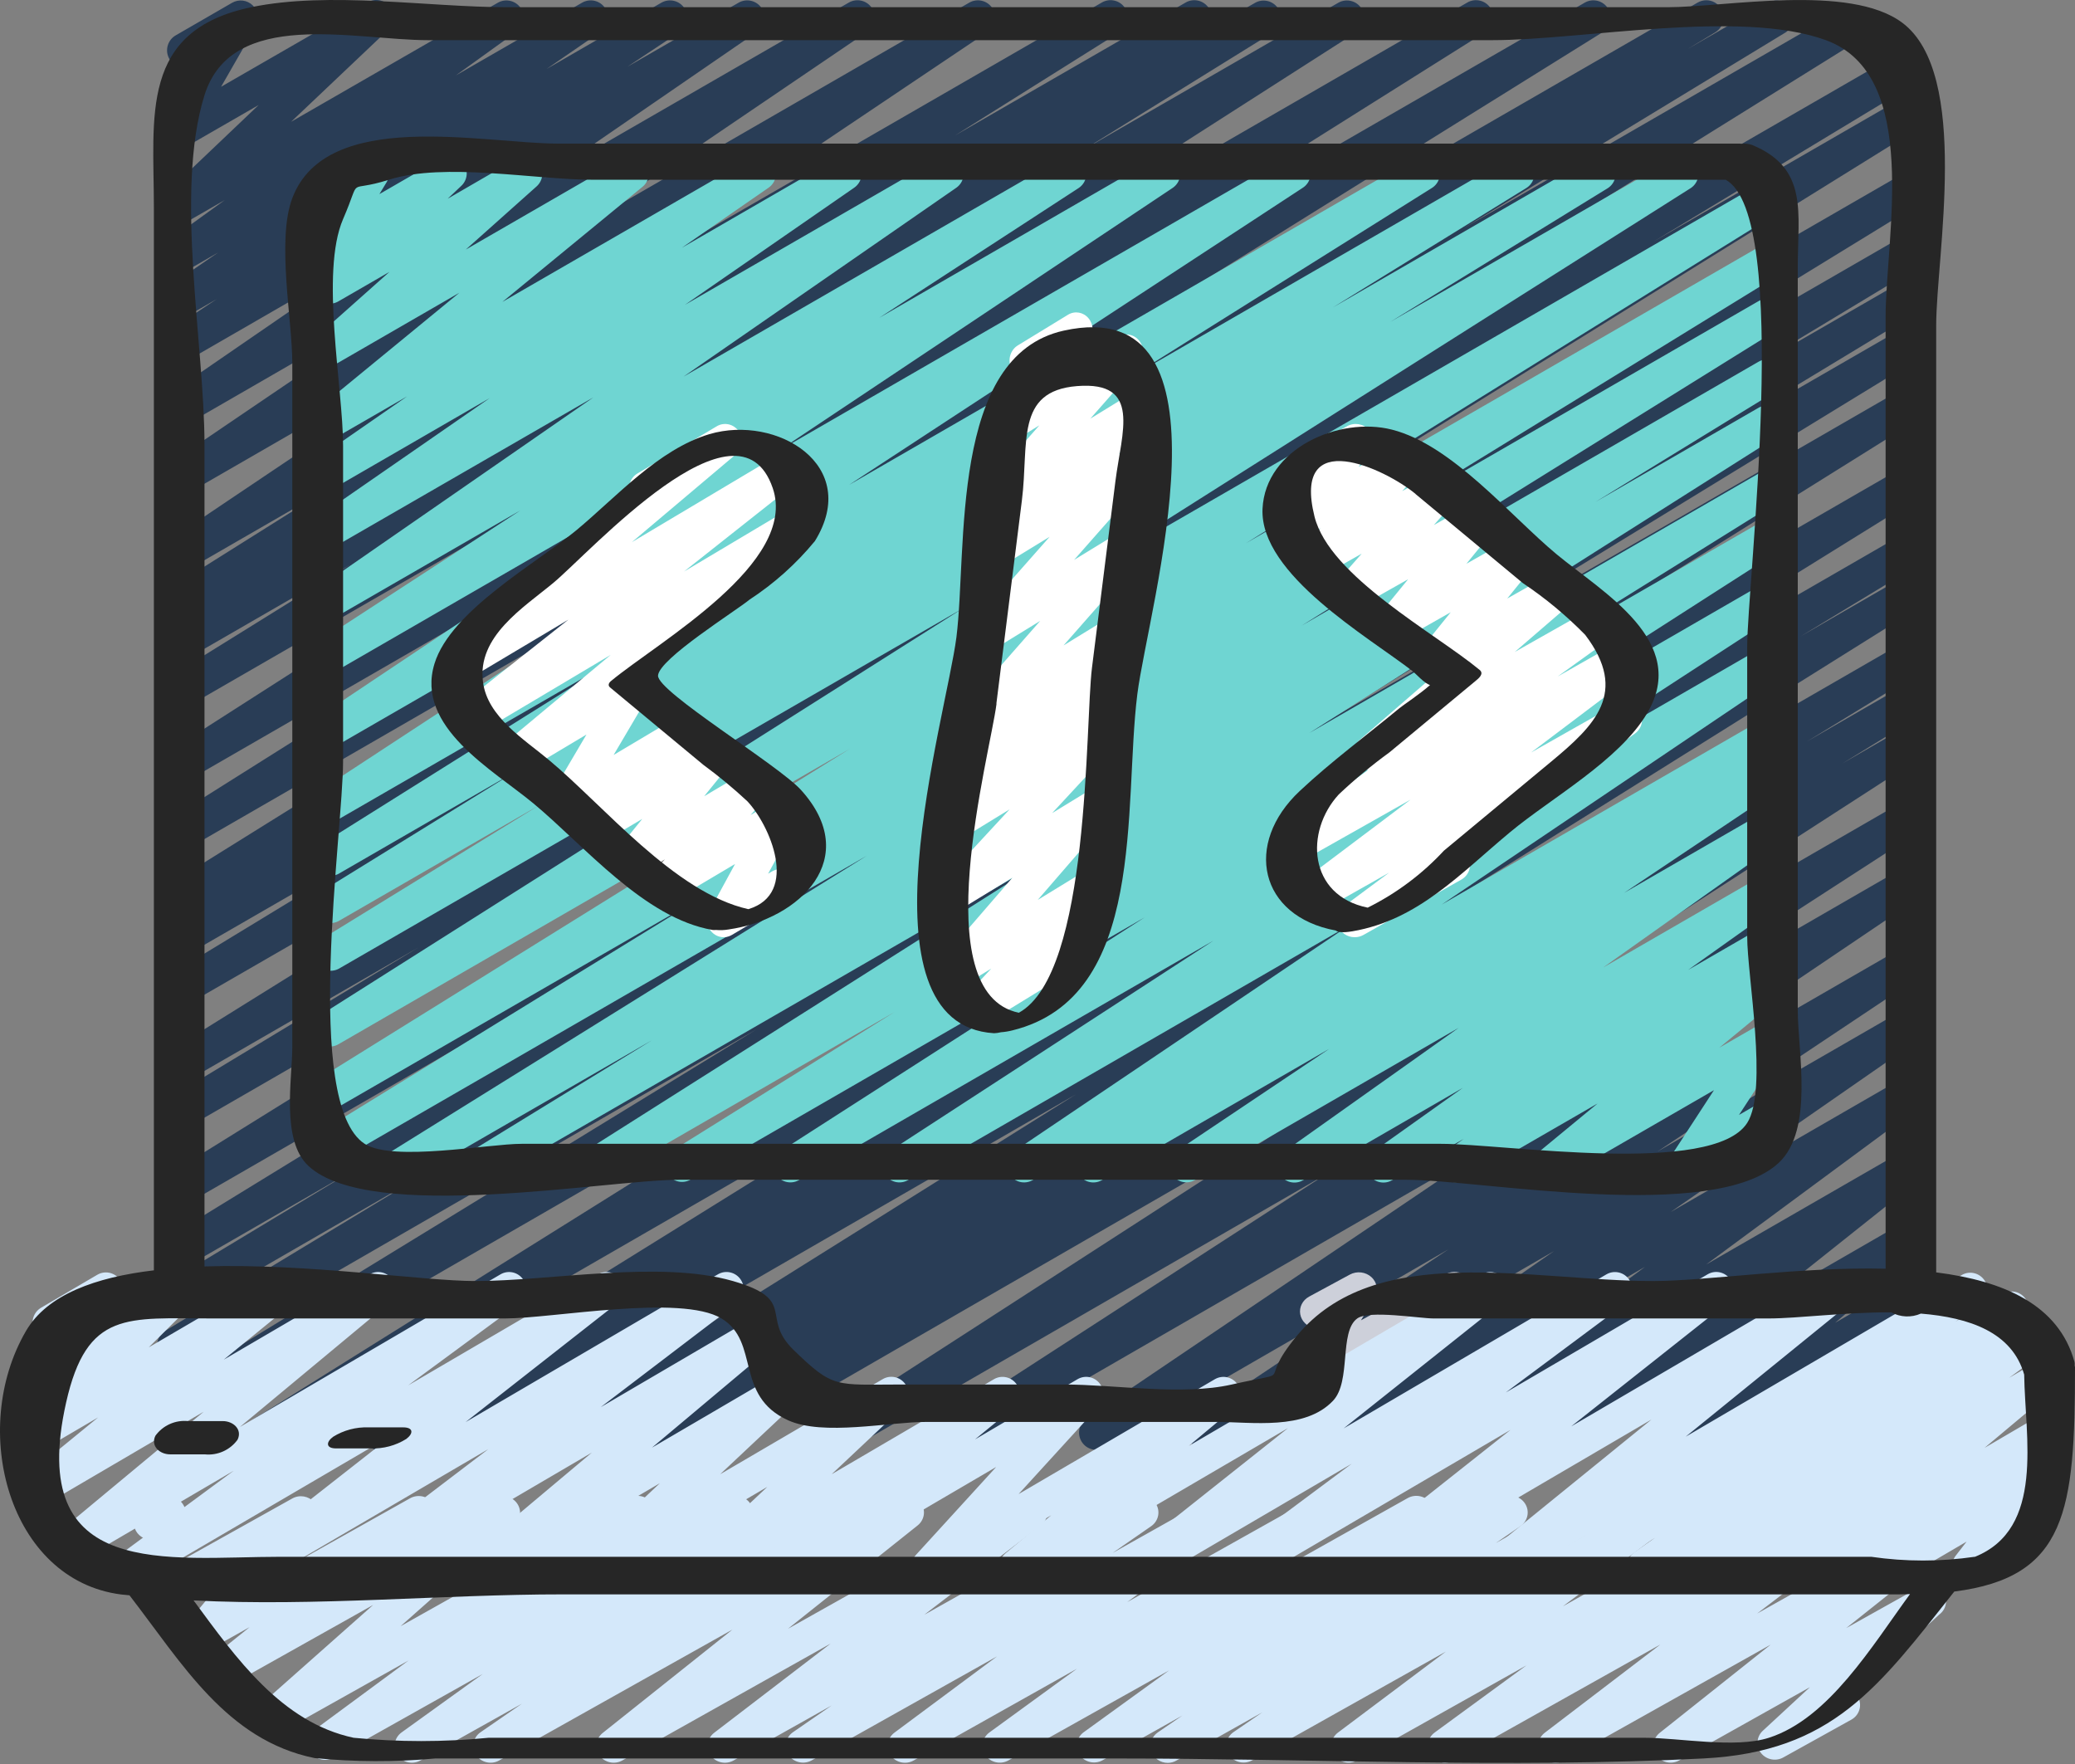 <?xml version="1.0" encoding="UTF-8"?>
<svg width="100px" height="85px" viewBox="0 0 100 85" version="1.1" xmlns="http://www.w3.org/2000/svg" xmlns:xlink="http://www.w3.org/1999/xlink">
    <rect x="0" y="0" width="100" height="85" fill="#808080" stroke="none"/>
    <title>role-se</title>
    <g id="Page-1" stroke="none" stroke-width="1" fill="none" fill-rule="evenodd">
        <g id="role-se" fill-rule="nonzero">
            <path d="M56.279,84.946 C55.916,84.946 55.595,84.717 55.485,84.381 C55.376,84.044 55.504,83.678 55.801,83.475 L56.98,82.666 L53.116,84.831 C52.736,85.027 52.267,84.91 52.031,84.562 C51.794,84.214 51.869,83.748 52.203,83.486 L56.344,80.489 L48.592,84.831 C48.211,85.04 47.728,84.927 47.487,84.572 C47.246,84.217 47.329,83.741 47.678,83.483 L51.903,80.408 L44.03,84.831 C43.65,85.045 43.165,84.935 42.921,84.58 C42.677,84.225 42.759,83.747 43.107,83.488 L48.051,79.814 L39.107,84.831 C38.722,85.039 38.238,84.921 38,84.561 C37.763,84.202 37.854,83.724 38.209,83.472 L40.084,82.177 L35.351,84.831 C34.973,85.042 34.492,84.934 34.248,84.584 C34.003,84.234 34.077,83.76 34.418,83.496 L40.034,79.195 L29.988,84.831 C29.613,85.039 29.137,84.933 28.891,84.589 C28.645,84.244 28.711,83.774 29.043,83.506 L35.296,78.525 L24.055,84.831 C23.67,85.045 23.181,84.928 22.942,84.566 C22.702,84.204 22.796,83.723 23.155,83.472 L25.154,82.093 L20.262,84.831 C19.881,85.042 19.396,84.929 19.155,84.572 C18.914,84.216 18.999,83.738 19.35,83.481 L23.265,80.662 L16.082,84.695 C15.701,84.906 15.218,84.794 14.976,84.44 C14.734,84.085 14.815,83.609 15.162,83.35 L19.686,80.014 L13.464,83.504 C13.097,83.703 12.635,83.605 12.387,83.276 C12.138,82.947 12.181,82.49 12.486,82.209 L17.982,77.337 L11.262,81.109 C10.887,81.319 10.409,81.215 10.162,80.87 C9.915,80.524 9.981,80.053 10.314,79.784 L12.031,78.404 L9.977,79.555 C9.631,79.748 9.191,79.674 8.931,79.379 C8.671,79.084 8.664,78.651 8.913,78.347 L11.05,75.767 L8.182,77.386 C7.913,77.537 7.579,77.53 7.317,77.367 C7.055,77.204 6.908,76.913 6.936,76.612 L7.163,74.184 C6.813,74.134 6.533,73.874 6.467,73.536 C6.4,73.198 6.56,72.856 6.866,72.684 L7.699,72.216 C7.968,72.065 8.301,72.072 8.563,72.234 C8.825,72.397 8.972,72.687 8.945,72.988 L8.732,75.196 L14.085,72.206 C14.432,72.011 14.872,72.084 15.133,72.38 C15.394,72.676 15.402,73.11 15.151,73.414 L13.014,75.982 L19.764,72.195 C20.139,71.986 20.615,72.089 20.862,72.433 C21.11,72.777 21.045,73.248 20.714,73.517 L18.997,74.898 L23.827,72.193 C24.193,71.995 24.655,72.092 24.904,72.421 C25.152,72.75 25.109,73.208 24.804,73.488 L19.308,78.358 L30.314,72.185 C30.694,71.975 31.178,72.086 31.42,72.441 C31.662,72.795 31.581,73.271 31.233,73.53 L26.708,76.866 L35.048,72.187 C35.429,71.976 35.914,72.089 36.155,72.446 C36.396,72.802 36.311,73.28 35.96,73.537 L32.05,76.355 L39.486,72.183 C39.871,71.97 40.36,72.087 40.599,72.449 C40.839,72.811 40.745,73.292 40.386,73.543 L38.387,74.927 L43.284,72.175 C43.659,71.968 44.135,72.073 44.38,72.418 C44.626,72.763 44.56,73.233 44.228,73.501 L37.976,78.483 L49.227,72.171 C49.604,71.96 50.085,72.068 50.33,72.418 C50.574,72.768 50.5,73.242 50.159,73.506 L44.541,77.811 L54.59,72.175 C54.974,71.967 55.458,72.086 55.696,72.445 C55.933,72.805 55.842,73.282 55.487,73.535 L53.62,74.83 L58.347,72.177 C58.727,71.964 59.213,72.074 59.456,72.428 C59.7,72.783 59.619,73.261 59.27,73.52 L54.323,77.2 L63.276,72.182 C63.657,71.973 64.14,72.086 64.38,72.441 C64.621,72.796 64.538,73.272 64.19,73.53 L59.966,76.606 L67.844,72.185 C68.226,71.974 68.711,72.088 68.952,72.444 C69.193,72.801 69.108,73.278 68.757,73.535 L64.618,76.533 L72.371,72.182 C72.757,71.963 73.252,72.079 73.493,72.445 C73.734,72.811 73.634,73.296 73.267,73.545 L72.086,74.354 L75.956,72.183 C76.34,71.973 76.827,72.092 77.065,72.453 C77.303,72.814 77.209,73.293 76.852,73.545 L75.443,74.516 L79.593,72.187 C79.96,72.028 80.392,72.147 80.619,72.47 C80.845,72.792 80.803,73.226 80.518,73.501 L75.321,77.402 L84.666,72.158 C85.047,71.945 85.532,72.057 85.775,72.413 C86.017,72.769 85.934,73.246 85.584,73.504 L81.152,76.741 L89.327,72.156 C89.706,71.938 90.194,72.044 90.441,72.399 C90.688,72.754 90.607,73.234 90.258,73.495 L84.681,77.75 L93.384,72.87 C93.759,72.666 94.232,72.772 94.476,73.116 C94.72,73.459 94.656,73.927 94.327,74.195 L88.974,78.451 L92.453,76.508 C92.821,76.24 93.343,76.313 93.619,76.67 C93.895,77.028 93.82,77.535 93.452,77.803 L89.378,81.57 C89.439,81.622 89.491,81.685 89.53,81.754 C89.76,82.141 89.624,82.636 89.227,82.86 L85.969,84.669 C85.601,84.891 85.12,84.801 84.862,84.464 C84.604,84.126 84.655,83.653 84.98,83.375 L87.225,81.298 L80.921,84.831 C80.546,85.035 80.073,84.929 79.829,84.585 C79.585,84.242 79.649,83.774 79.978,83.506 L85.333,79.249 L75.378,84.831 C74.999,85.043 74.517,84.935 74.272,84.584 C74.028,84.232 74.104,83.757 74.447,83.494 L80.018,79.242 L70.056,84.831 C69.675,85.043 69.19,84.932 68.948,84.576 C68.705,84.22 68.789,83.743 69.138,83.485 L73.565,80.247 L65.404,84.828 C65.025,85.038 64.543,84.928 64.3,84.576 C64.057,84.224 64.134,83.749 64.478,83.488 L69.678,79.585 L60.329,84.831 C59.945,85.035 59.465,84.915 59.229,84.557 C58.993,84.199 59.083,83.725 59.433,83.472 L60.836,82.51 L56.7,84.831 C56.573,84.906 56.427,84.946 56.279,84.946 L56.279,84.946 Z" id="Path" fill="#D4E8FA"></path>
            <path d="M12.713,69.892 C12.341,69.892 12.014,69.646 11.912,69.289 C11.81,68.932 11.956,68.551 12.271,68.354 L51.156,44.045 L8.803,68.482 C8.41,68.692 7.921,68.556 7.694,68.173 C7.466,67.79 7.58,67.296 7.953,67.052 L36.45,49.607 L8.803,65.563 C8.409,65.777 7.916,65.641 7.688,65.256 C7.459,64.87 7.577,64.373 7.955,64.131 L20.331,56.645 L8.796,63.305 C8.403,63.513 7.916,63.375 7.69,62.992 C7.464,62.61 7.578,62.118 7.95,61.873 L17.078,56.367 L8.803,61.141 C8.411,61.347 7.925,61.211 7.699,60.83 C7.472,60.45 7.583,59.958 7.951,59.712 L38.071,41.241 L8.803,58.129 C8.409,58.35 7.911,58.218 7.679,57.831 C7.447,57.443 7.566,56.942 7.948,56.7 L47.524,32.12 L8.801,54.463 C8.408,54.67 7.921,54.532 7.695,54.149 C7.469,53.767 7.583,53.275 7.955,53.031 L20.162,45.655 L8.801,52.21 C8.406,52.446 7.895,52.318 7.658,51.923 C7.422,51.529 7.55,51.017 7.945,50.781 L46.555,26.753 L8.801,48.537 C8.407,48.751 7.914,48.615 7.686,48.229 C7.458,47.844 7.576,47.347 7.953,47.105 L23.497,37.654 L8.801,46.131 C8.406,46.351 7.908,46.216 7.678,45.827 C7.448,45.437 7.571,44.936 7.955,44.697 L9.316,43.876 L8.801,44.173 C8.406,44.409 7.895,44.281 7.658,43.886 C7.422,43.492 7.55,42.98 7.945,42.744 L34.474,26.219 L8.801,41.038 C8.409,41.257 7.913,41.126 7.68,40.741 C7.448,40.356 7.564,39.856 7.941,39.612 L33.826,23.318 L8.801,37.757 C8.41,37.976 7.915,37.846 7.683,37.463 C7.45,37.08 7.562,36.582 7.936,36.336 L34.093,19.592 L8.801,34.184 C8.407,34.406 7.909,34.274 7.677,33.886 C7.445,33.499 7.565,32.997 7.946,32.756 L16.898,27.196 L8.801,31.868 C8.545,32.021 8.228,32.025 7.968,31.88 C7.708,31.735 7.546,31.462 7.541,31.165 C7.537,30.867 7.692,30.59 7.948,30.438 L8.678,29.988 C8.276,30.142 7.824,29.965 7.634,29.581 C7.443,29.196 7.576,28.729 7.941,28.503 L15.858,23.527 L8.801,27.601 C8.41,27.844 7.896,27.725 7.653,27.334 C7.41,26.944 7.529,26.43 7.92,26.187 L26.447,13.738 L8.801,23.918 C8.414,24.136 7.923,24.011 7.687,23.635 C7.451,23.259 7.552,22.763 7.916,22.509 L21.998,12.949 L8.801,20.566 C8.412,20.803 7.905,20.685 7.662,20.299 C7.419,19.914 7.531,19.406 7.913,19.158 L18.201,12.083 L8.801,17.508 C8.41,17.75 7.896,17.629 7.654,17.239 C7.411,16.848 7.532,16.335 7.923,16.092 L10.445,14.411 L8.801,15.36 C8.414,15.581 7.921,15.458 7.683,15.081 C7.445,14.704 7.546,14.207 7.913,13.953 L10.512,12.168 L8.801,13.155 C8.417,13.375 7.928,13.257 7.687,12.886 C7.447,12.515 7.538,12.02 7.896,11.76 L10.835,9.639 L8.808,10.804 C8.442,11.012 7.979,10.916 7.728,10.579 C7.476,10.243 7.515,9.772 7.818,9.481 L12.466,5.06 L8.801,7.171 C8.476,7.35 8.071,7.293 7.809,7.031 C7.547,6.768 7.49,6.364 7.67,6.039 L9.336,3.125 L9.296,3.148 C8.898,3.375 8.392,3.237 8.163,2.841 C7.934,2.445 8.068,1.938 8.463,1.707 L11.182,0.136 C11.508,-0.053 11.922,0 12.189,0.267 C12.457,0.534 12.511,0.947 12.321,1.274 L10.655,4.181 L17.689,0.128 C18.057,-0.104 18.542,-0.013 18.802,0.336 C19.061,0.685 19.008,1.174 18.68,1.46 L14.031,5.867 L23.997,0.128 C24.38,-0.087 24.865,0.033 25.104,0.402 C25.342,0.771 25.253,1.262 24.9,1.523 L21.963,3.638 L28.055,0.128 C28.442,-0.093 28.935,0.03 29.173,0.407 C29.411,0.784 29.31,1.281 28.943,1.535 L26.344,3.322 L31.877,0.128 C32.266,-0.093 32.761,0.033 32.997,0.413 C33.233,0.793 33.126,1.291 32.755,1.542 L30.236,3.217 L35.597,0.128 C35.984,-0.093 36.477,0.03 36.715,0.407 C36.953,0.784 36.852,1.281 36.485,1.535 L26.203,8.601 L40.899,0.128 C41.287,-0.102 41.789,0.02 42.029,0.402 C42.269,0.785 42.16,1.289 41.783,1.538 L27.709,11.092 L46.71,0.128 C47.099,-0.097 47.596,0.027 47.834,0.408 C48.072,0.789 47.964,1.29 47.591,1.54 L29.061,13.986 L53.089,0.128 C53.483,-0.11 53.996,0.017 54.233,0.411 C54.471,0.805 54.344,1.317 53.95,1.555 L46.032,6.525 L57.129,0.128 C57.524,-0.108 58.036,0.021 58.272,0.416 C58.508,0.811 58.379,1.323 57.984,1.558 L57.59,1.8 L60.488,0.135 C60.881,-0.087 61.38,0.045 61.612,0.433 C61.843,0.82 61.724,1.322 61.342,1.563 L52.377,7.121 L64.504,0.128 C64.896,-0.09 65.39,0.04 65.623,0.422 C65.856,0.805 65.744,1.304 65.369,1.55 L39.213,18.295 L70.702,0.128 C71.096,-0.109 71.608,0.018 71.846,0.412 C72.083,0.806 71.956,1.318 71.562,1.555 L45.68,17.831 L76.373,0.128 C76.767,-0.099 77.269,0.031 77.503,0.421 C77.737,0.81 77.616,1.314 77.231,1.555 L50.695,18.077 L81.808,0.128 C82.064,-0.023 82.382,-0.027 82.641,0.12 C82.9,0.266 83.062,0.539 83.065,0.836 C83.068,1.134 82.912,1.41 82.656,1.562 L81.305,2.378 L85.21,0.128 C85.604,-0.086 86.096,0.05 86.325,0.435 C86.553,0.821 86.435,1.318 86.058,1.56 L70.526,11.001 L88.962,0.363 C89.354,0.147 89.847,0.28 90.078,0.664 C90.308,1.048 90.194,1.546 89.818,1.79 L51.201,25.823 L91.029,2.842 C91.425,2.608 91.936,2.739 92.171,3.135 C92.405,3.531 92.273,4.042 91.877,4.276 L79.705,11.63 L91.173,5.013 C91.566,4.792 92.065,4.924 92.296,5.311 C92.528,5.699 92.409,6.2 92.027,6.442 L52.457,31.016 L91.176,8.676 C91.57,8.459 92.065,8.593 92.295,8.979 C92.525,9.366 92.406,9.865 92.027,10.107 L61.89,28.588 L91.178,11.688 C91.574,11.455 92.085,11.588 92.318,11.984 C92.551,12.38 92.419,12.89 92.022,13.124 L82.891,18.63 L91.179,13.848 C91.574,13.628 92.072,13.763 92.302,14.152 C92.532,14.541 92.409,15.042 92.026,15.281 L79.642,22.772 L91.183,16.112 C91.575,15.902 92.064,16.039 92.291,16.421 C92.519,16.804 92.405,17.298 92.032,17.543 L63.513,34.994 L91.184,19.028 C91.577,18.812 92.07,18.945 92.3,19.329 C92.531,19.713 92.416,20.21 92.041,20.455 L53.152,44.759 L91.186,22.817 C91.579,22.596 92.078,22.728 92.31,23.115 C92.542,23.503 92.422,24.004 92.041,24.246 L62.455,42.616 L91.188,26.039 C91.582,25.814 92.085,25.947 92.316,26.338 C92.548,26.728 92.424,27.233 92.037,27.471 L86.763,30.671 L91.189,28.117 C91.583,27.88 92.096,28.007 92.333,28.401 C92.57,28.795 92.443,29.307 92.049,29.544 L67.12,45.148 L91.191,31.264 C91.585,31.046 92.08,31.18 92.31,31.567 C92.54,31.953 92.421,32.452 92.042,32.694 L87.084,35.728 L91.193,33.357 C91.588,33.121 92.099,33.251 92.335,33.646 C92.57,34.041 92.441,34.552 92.046,34.787 L88.795,36.785 L91.194,35.4 C91.587,35.16 92.099,35.283 92.34,35.675 C92.58,36.068 92.456,36.58 92.064,36.82 L68.871,51.805 L91.196,38.921 C91.588,38.681 92.101,38.805 92.341,39.197 C92.581,39.589 92.458,40.102 92.066,40.342 L73.906,52.097 L91.194,42.12 C91.584,41.876 92.099,41.994 92.343,42.384 C92.587,42.774 92.469,43.288 92.079,43.532 L72.768,56.572 L91.203,45.934 C91.592,45.703 92.096,45.826 92.335,46.21 C92.575,46.595 92.462,47.101 92.082,47.348 L79.884,55.485 L91.213,48.951 C91.598,48.736 92.085,48.859 92.322,49.232 C92.559,49.605 92.463,50.098 92.104,50.355 L80.512,58.404 L91.208,52.231 C91.59,52.012 92.077,52.129 92.318,52.498 C92.56,52.866 92.473,53.359 92.119,53.622 L82.223,60.933 L91.219,55.748 C91.596,55.534 92.074,55.645 92.318,56.002 C92.563,56.36 92.492,56.845 92.156,57.118 L85.102,62.733 L91.214,59.206 C91.587,58.994 92.059,59.1 92.306,59.45 C92.553,59.8 92.495,60.28 92.171,60.56 L88.442,63.738 L91.216,62.138 C91.57,61.936 92.019,62.02 92.276,62.336 C92.533,62.653 92.523,63.109 92.252,63.414 L90.223,65.675 L91.223,65.1 C91.513,64.929 91.878,64.952 92.144,65.159 C92.411,65.363 92.53,65.708 92.444,66.033 L91.991,67.768 C92.146,67.837 92.276,67.954 92.362,68.101 C92.591,68.498 92.455,69.006 92.057,69.236 L91.224,69.717 C90.933,69.886 90.569,69.863 90.301,69.659 C90.035,69.455 89.917,69.111 90.003,68.787 L90.336,67.531 L86.531,69.726 C86.177,69.93 85.726,69.847 85.468,69.53 C85.21,69.213 85.221,68.755 85.493,68.45 L87.521,66.191 L81.388,69.729 C81.015,69.944 80.54,69.84 80.291,69.489 C80.043,69.138 80.103,68.655 80.43,68.375 L84.159,65.2 L76.3,69.732 C75.923,69.946 75.445,69.836 75.201,69.478 C74.956,69.12 75.027,68.635 75.364,68.362 L82.411,62.748 L70.296,69.741 C69.914,69.955 69.431,69.836 69.191,69.47 C68.951,69.104 69.037,68.614 69.386,68.35 L79.275,61.046 L64.195,69.746 C63.809,69.961 63.322,69.838 63.085,69.465 C62.848,69.092 62.944,68.599 63.303,68.342 L74.89,60.287 L58.483,69.751 C58.094,69.972 57.6,69.846 57.364,69.466 C57.128,69.086 57.234,68.587 57.605,68.337 L69.801,60.203 L53.249,69.754 C52.861,69.975 52.367,69.851 52.13,69.472 C51.893,69.094 51.997,68.596 52.366,68.344 L71.692,55.287 L46.618,69.757 C46.226,69.997 45.713,69.874 45.473,69.482 C45.233,69.09 45.356,68.577 45.748,68.337 L63.895,56.59 L41.07,69.761 C40.678,70.001 40.165,69.877 39.925,69.485 C39.685,69.093 39.808,68.58 40.201,68.34 L63.405,53.355 L34.951,69.772 C34.555,70.008 34.044,69.878 33.808,69.483 C33.572,69.087 33.702,68.576 34.098,68.34 L37.33,66.362 L31.414,69.776 C31.158,69.928 30.84,69.932 30.581,69.786 C30.321,69.641 30.159,69.368 30.155,69.07 C30.151,68.773 30.307,68.496 30.563,68.344 L35.492,65.317 L27.774,69.769 C27.379,70.006 26.867,69.879 26.63,69.485 C26.393,69.091 26.52,68.579 26.914,68.342 L51.856,52.731 L22.331,69.772 C21.935,70.006 21.424,69.875 21.19,69.479 C20.955,69.083 21.087,68.573 21.483,68.339 L26.779,65.125 L18.722,69.774 C18.329,69.996 17.83,69.863 17.598,69.476 C17.366,69.088 17.486,68.587 17.867,68.345 L47.453,49.972 L13.129,69.777 C13.003,69.852 12.859,69.892 12.713,69.892 Z" id="Path" fill="#293D56"></path>
            <path d="M63.237,66.667 C62.926,66.667 62.639,66.511 62.483,66.257 C62.327,66.004 62.326,65.691 62.48,65.436 L63.352,63.999 C62.996,63.932 62.721,63.664 62.662,63.325 C62.604,62.987 62.774,62.65 63.089,62.479 L65.048,61.419 C65.389,61.232 65.821,61.284 66.1,61.546 C66.38,61.809 66.438,62.216 66.242,62.539 L65.588,63.621 L69.629,61.419 C69.899,61.257 70.241,61.247 70.521,61.395 C70.8,61.542 70.972,61.822 70.968,62.124 C70.963,62.426 70.784,62.701 70.5,62.841 L63.671,66.556 C63.539,66.629 63.389,66.667 63.237,66.667 L63.237,66.667 Z" id="Path" fill="#CDD0DA"></path>
            <path d="M75.713,76.344 C75.349,76.344 75.027,76.104 74.92,75.751 C74.812,75.398 74.944,75.015 75.245,74.806 L76.429,73.986 L72.595,76.225 C72.22,76.441 71.744,76.329 71.5,75.967 C71.257,75.605 71.327,75.115 71.662,74.838 L79.591,68.4 L66.229,76.225 C65.851,76.442 65.373,76.328 65.13,75.963 C64.888,75.598 64.964,75.105 65.304,74.832 L72.8,68.898 L60.294,76.225 C59.912,76.448 59.425,76.33 59.184,75.956 C58.943,75.581 59.032,75.081 59.387,74.817 L65.145,70.53 L55.418,76.225 C55.041,76.445 54.56,76.332 54.316,75.967 C54.072,75.601 54.148,75.107 54.49,74.833 L62.073,68.814 L49.4,76.225 C49.027,76.439 48.553,76.33 48.309,75.972 C48.064,75.615 48.128,75.127 48.457,74.847 L50.665,73.013 L45.167,76.225 C44.811,76.431 44.361,76.344 44.105,76.02 C43.849,75.695 43.865,75.23 44.142,74.924 L48.01,70.687 L38.548,76.225 C38.173,76.44 37.698,76.328 37.454,75.967 C37.211,75.607 37.28,75.117 37.613,74.84 L39.459,73.324 L34.523,76.225 C34.157,76.44 33.69,76.342 33.439,75.996 C33.187,75.65 33.233,75.168 33.544,74.877 L36.979,71.647 L29.161,76.225 C28.795,76.44 28.328,76.342 28.076,75.996 C27.825,75.65 27.87,75.168 28.182,74.877 L31.801,71.47 L23.684,76.225 C23.311,76.439 22.838,76.33 22.593,75.972 C22.348,75.615 22.413,75.127 22.741,74.847 L28.524,69.993 L17.884,76.225 C17.504,76.441 17.025,76.323 16.785,75.955 C16.545,75.586 16.626,75.093 16.971,74.823 L23.538,69.825 L12.598,76.225 C12.22,76.443 11.74,76.329 11.497,75.963 C11.255,75.596 11.332,75.102 11.675,74.83 L18.98,69.104 L6.814,76.225 C6.432,76.445 5.947,76.325 5.708,75.951 C5.468,75.578 5.557,75.079 5.911,74.815 L11.263,70.869 L3.56,75.382 C3.187,75.595 2.715,75.484 2.472,75.126 C2.228,74.769 2.293,74.283 2.621,74.003 L9.816,68.026 L2.322,72.417 C1.946,72.637 1.466,72.527 1.221,72.163 C0.976,71.8 1.048,71.306 1.387,71.031 L4.729,68.299 L2.32,69.71 C1.958,69.922 1.497,69.828 1.244,69.49 C0.992,69.152 1.026,68.677 1.324,68.38 L3.532,66.19 L2.318,66.899 C1.972,67.1 1.534,67.022 1.276,66.715 C1.017,66.407 1.01,65.957 1.259,65.641 L2.136,64.541 C1.942,64.478 1.778,64.342 1.678,64.162 C1.449,63.761 1.584,63.247 1.98,63.014 L4.689,61.426 C5.035,61.223 5.475,61.3 5.734,61.608 C5.994,61.916 6.001,62.368 5.75,62.684 L5.358,63.174 L8.381,61.404 C8.743,61.192 9.204,61.286 9.457,61.624 C9.71,61.962 9.676,62.437 9.377,62.734 L7.169,64.924 L13.192,61.404 C13.568,61.185 14.046,61.295 14.291,61.657 C14.536,62.019 14.465,62.512 14.129,62.788 L10.782,65.517 L17.814,61.404 C18.188,61.188 18.662,61.298 18.907,61.656 C19.152,62.015 19.086,62.504 18.755,62.783 L11.559,68.762 L24.123,61.404 C24.505,61.183 24.99,61.303 25.229,61.677 C25.468,62.051 25.379,62.549 25.026,62.813 L19.67,66.756 L28.821,61.404 C29.199,61.185 29.679,61.299 29.921,61.666 C30.164,62.032 30.086,62.526 29.744,62.798 L22.439,68.524 L34.606,61.4 C34.986,61.184 35.465,61.302 35.705,61.67 C35.945,62.039 35.864,62.532 35.519,62.802 L28.952,67.804 L36.257,63.526 C36.631,63.306 37.108,63.414 37.355,63.775 C37.601,64.135 37.534,64.627 37.2,64.905 L31.419,69.757 L37.349,66.288 C37.715,66.072 38.183,66.171 38.434,66.516 C38.685,66.862 38.64,67.344 38.328,67.635 L34.708,71.037 L42.539,66.456 C42.905,66.241 43.372,66.339 43.623,66.685 C43.875,67.03 43.829,67.513 43.518,67.804 L40.082,71.036 L47.901,66.458 C48.276,66.239 48.754,66.349 48.999,66.711 C49.244,67.074 49.174,67.566 48.837,67.842 L46.991,69.358 L51.933,66.456 C52.288,66.25 52.739,66.336 52.995,66.661 C53.25,66.985 53.235,67.451 52.958,67.756 L49.089,71.994 L58.552,66.456 C58.926,66.241 59.399,66.351 59.644,66.708 C59.888,67.066 59.824,67.554 59.495,67.834 L57.292,69.673 L71.412,61.404 C71.788,61.188 72.266,61.302 72.508,61.666 C72.75,62.029 72.676,62.521 72.338,62.795 L64.755,68.828 L77.421,61.404 C77.803,61.185 78.286,61.305 78.525,61.677 C78.764,62.049 78.677,62.546 78.326,62.812 L72.565,67.1 L82.294,61.404 C82.672,61.182 83.154,61.295 83.398,61.662 C83.642,62.028 83.564,62.524 83.22,62.797 L75.723,68.73 L88.234,61.404 C88.61,61.183 89.089,61.294 89.335,61.657 C89.58,62.021 89.507,62.514 89.169,62.79 L81.238,69.228 L94.536,61.441 C94.922,61.213 95.417,61.337 95.655,61.721 C95.893,62.105 95.789,62.611 95.419,62.866 L94.234,63.688 L96.533,62.34 C96.918,62.12 97.406,62.244 97.643,62.623 C97.879,63.002 97.781,63.503 97.419,63.762 L96.423,64.466 L97.454,63.863 C97.837,63.637 98.328,63.757 98.568,64.134 C98.808,64.512 98.714,65.014 98.354,65.276 L96.825,66.392 L97.685,65.887 C98.058,65.677 98.527,65.787 98.77,66.142 C99.014,66.497 98.952,66.982 98.628,67.263 L95.64,69.767 L97.68,68.573 C98.051,68.357 98.522,68.462 98.77,68.815 C99.018,69.169 98.961,69.655 98.638,69.939 L97.952,70.542 C98.24,70.487 98.534,70.593 98.723,70.82 C98.983,71.126 98.993,71.576 98.746,71.893 L97.815,73.094 C98.137,73.183 98.375,73.461 98.418,73.798 C98.461,74.135 98.3,74.465 98.01,74.635 L95.323,76.209 C94.978,76.413 94.539,76.338 94.278,76.032 C94.017,75.726 94.007,75.275 94.255,74.958 L94.776,74.284 L91.456,76.228 C91.086,76.44 90.618,76.334 90.372,75.983 C90.126,75.632 90.18,75.149 90.498,74.864 L90.981,74.438 L87.925,76.225 C87.552,76.438 87.08,76.329 86.835,75.973 C86.591,75.616 86.653,75.129 86.98,74.849 L89.959,72.351 L83.336,76.225 C82.953,76.45 82.463,76.33 82.223,75.953 C81.983,75.576 82.077,75.073 82.437,74.811 L83.979,73.688 L79.643,76.225 C79.259,76.437 78.778,76.311 78.544,75.936 C78.309,75.561 78.402,75.066 78.756,74.805 L79.752,74.106 L76.128,76.225 C76.003,76.301 75.859,76.342 75.713,76.344 L75.713,76.344 Z" id="Path" fill="#D4E8FA"></path>
            <path d="M19.33,56.989 C18.961,56.989 18.637,56.745 18.535,56.39 C18.434,56.035 18.581,55.656 18.894,55.461 L41.778,41.232 L16.478,55.835 C16.089,56.046 15.602,55.912 15.376,55.532 C15.149,55.152 15.262,54.66 15.633,54.418 L33.964,43.146 L16.325,53.329 C15.935,53.549 15.44,53.418 15.211,53.033 C14.981,52.649 15.099,52.151 15.477,51.912 L40.965,36.078 L16.325,50.31 C15.934,50.545 15.427,50.42 15.191,50.03 C14.955,49.639 15.08,49.132 15.471,48.896 L46.374,29.333 L16.325,46.681 C15.936,46.886 15.455,46.75 15.23,46.373 C15.005,45.995 15.116,45.508 15.481,45.264 L25.991,38.799 L16.323,44.38 C15.934,44.591 15.447,44.457 15.22,44.077 C14.993,43.697 15.107,43.205 15.477,42.963 L24.78,37.216 L16.323,42.102 C15.935,42.313 15.45,42.18 15.222,41.802 C14.995,41.423 15.105,40.933 15.473,40.688 L29.953,31.604 L16.323,39.473 C15.936,39.693 15.445,39.567 15.212,39.188 C14.979,38.809 15.087,38.313 15.458,38.067 L37.31,23.753 L16.323,35.872 C15.935,36.112 15.426,35.993 15.186,35.605 C14.946,35.217 15.065,34.708 15.453,34.468 L34.433,21.799 L16.323,32.261 C15.936,32.477 15.448,32.35 15.216,31.972 C14.985,31.594 15.093,31.1 15.461,30.854 L25.078,24.594 L16.325,29.65 C15.942,29.866 15.456,29.744 15.221,29.372 C14.986,29 15.083,28.509 15.443,28.256 L28.594,19.15 L16.323,26.231 C15.936,26.474 15.425,26.358 15.181,25.971 C14.937,25.583 15.054,25.072 15.441,24.828 L23.604,19.18 L16.323,23.391 C15.939,23.615 15.448,23.495 15.21,23.12 C14.973,22.745 15.074,22.249 15.439,21.997 L19.621,19.099 L16.318,21.005 C15.945,21.221 15.469,21.115 15.224,20.76 C14.979,20.406 15.047,19.922 15.382,19.65 L22.138,14.107 L16.323,17.465 C15.956,17.677 15.489,17.577 15.241,17.234 C14.993,16.891 15.044,16.416 15.36,16.134 L18.769,13.101 L16.323,14.513 C15.958,14.735 15.485,14.642 15.231,14.3 C14.976,13.957 15.025,13.476 15.344,13.192 L16.095,12.48 C15.815,12.547 15.521,12.461 15.321,12.254 C15.057,11.984 15.009,11.57 15.205,11.248 L15.819,10.232 C15.503,10.139 15.273,9.866 15.234,9.538 C15.194,9.211 15.354,8.891 15.639,8.726 L17.504,7.65 C17.83,7.461 18.243,7.518 18.507,7.787 C18.771,8.057 18.819,8.471 18.624,8.793 L18.285,9.353 L21.233,7.65 C21.598,7.425 22.075,7.516 22.33,7.86 C22.586,8.205 22.535,8.688 22.214,8.972 L21.576,9.575 L24.898,7.65 C25.264,7.439 25.732,7.539 25.98,7.882 C26.228,8.225 26.176,8.7 25.86,8.982 L22.45,12.024 L30.026,7.65 C30.398,7.435 30.873,7.541 31.118,7.894 C31.363,8.248 31.296,8.73 30.964,9.003 L24.211,14.548 L36.156,7.65 C36.54,7.427 37.031,7.547 37.269,7.922 C37.506,8.297 37.405,8.793 37.039,9.045 L32.86,11.94 L40.291,7.645 C40.674,7.429 41.16,7.551 41.395,7.923 C41.63,8.295 41.533,8.786 41.173,9.04 L33.008,14.69 L45.208,7.65 C45.591,7.434 46.076,7.556 46.312,7.928 C46.547,8.3 46.449,8.791 46.09,9.045 L32.94,18.149 L51.125,7.65 C51.512,7.434 52,7.562 52.232,7.94 C52.464,8.318 52.355,8.811 51.987,9.058 L42.374,15.314 L55.645,7.65 C56.031,7.431 56.521,7.556 56.755,7.933 C56.989,8.31 56.883,8.804 56.516,9.053 L37.533,21.717 L61.904,7.65 C62.293,7.411 62.802,7.533 63.041,7.921 C63.28,8.31 63.158,8.819 62.77,9.058 L40.916,23.367 L68.142,7.65 C68.533,7.415 69.041,7.541 69.276,7.932 C69.511,8.323 69.385,8.831 68.994,9.066 L54.516,18.15 L72.697,7.65 C73.089,7.416 73.596,7.544 73.83,7.936 C74.064,8.328 73.936,8.835 73.544,9.069 L64.226,14.821 L76.638,7.65 C77.028,7.435 77.519,7.568 77.747,7.951 C77.975,8.334 77.857,8.829 77.481,9.069 L67.003,15.511 L80.629,7.65 C81.017,7.437 81.505,7.568 81.734,7.947 C81.963,8.326 81.852,8.818 81.483,9.063 L50.578,28.627 L84.677,8.934 C85.068,8.699 85.576,8.827 85.81,9.218 C86.044,9.609 85.917,10.117 85.526,10.351 L60.042,26.178 L84.763,11.904 C85.153,11.688 85.644,11.821 85.872,12.204 C86.1,12.587 85.983,13.082 85.607,13.322 L67.26,24.607 L84.766,14.5 C85.155,14.293 85.638,14.427 85.864,14.804 C86.09,15.182 85.98,15.671 85.613,15.916 L62.719,30.152 L84.763,17.422 C85.153,17.206 85.644,17.339 85.872,17.723 C86.1,18.106 85.983,18.601 85.607,18.841 L76.889,24.188 L84.765,19.64 C85.153,19.427 85.64,19.558 85.869,19.937 C86.098,20.316 85.988,20.808 85.618,21.053 L63.095,35.324 L84.766,22.81 C85.155,22.596 85.644,22.728 85.873,23.109 C86.101,23.49 85.987,23.983 85.615,24.226 L74.88,30.918 L84.771,25.208 C85.16,24.98 85.66,25.106 85.894,25.491 C86.128,25.876 86.011,26.378 85.63,26.619 L68.071,37.885 L84.765,28.246 C85.154,28.008 85.662,28.13 85.9,28.519 C86.138,28.908 86.016,29.417 85.627,29.655 L70.032,39.796 L84.771,31.285 C85.157,31.062 85.65,31.184 85.886,31.562 C86.122,31.941 86.015,32.438 85.645,32.686 L69.48,43.587 L84.771,34.759 C85.16,34.536 85.655,34.665 85.887,35.048 C86.119,35.431 86.004,35.929 85.627,36.171 L84.93,36.615 C85.321,36.489 85.746,36.671 85.926,37.041 C86.105,37.411 85.985,37.857 85.643,38.087 L78.274,43.022 L84.771,39.271 C85.153,39.051 85.641,39.17 85.879,39.541 C86.117,39.912 86.022,40.405 85.661,40.66 L77.257,46.623 L84.771,42.284 C85.154,42.056 85.648,42.172 85.889,42.547 C86.129,42.922 86.029,43.42 85.663,43.673 L81.356,46.737 L84.771,44.765 C85.153,44.547 85.637,44.666 85.875,45.036 C86.112,45.405 86.019,45.896 85.663,46.152 L84.793,46.772 C85.167,46.571 85.632,46.686 85.869,47.039 C86.106,47.391 86.037,47.866 85.709,48.136 L82.859,50.485 L84.771,49.383 C85.102,49.192 85.521,49.253 85.784,49.53 C86.047,49.807 86.085,50.229 85.876,50.549 L83.807,53.724 L84.771,53.167 C85.166,52.943 85.667,53.079 85.894,53.472 C86.121,53.865 85.988,54.368 85.597,54.598 L81.637,56.872 C81.306,57.063 80.887,57.002 80.624,56.725 C80.361,56.448 80.323,56.026 80.532,55.706 L82.601,52.531 L75.082,56.872 C74.71,57.083 74.24,56.975 73.996,56.625 C73.753,56.274 73.817,55.795 74.144,55.521 L76.993,53.172 L70.583,56.872 C70.203,57.082 69.725,56.962 69.489,56.596 C69.254,56.231 69.342,55.745 69.691,55.486 L70.548,54.873 L67.08,56.874 C66.699,57.091 66.214,56.972 65.977,56.603 C65.739,56.233 65.832,55.743 66.188,55.486 L70.499,52.419 L62.783,56.879 C62.402,57.091 61.922,56.97 61.686,56.603 C61.451,56.236 61.541,55.749 61.893,55.491 L70.296,49.528 L57.569,56.872 C57.186,57.08 56.707,56.953 56.476,56.582 C56.245,56.212 56.342,55.726 56.697,55.473 L64.061,50.539 L53.094,56.872 C52.706,57.089 52.216,56.96 51.985,56.58 C51.754,56.2 51.865,55.706 52.237,55.461 L52.597,55.232 L49.754,56.872 C49.37,57.085 48.887,56.96 48.654,56.587 C48.421,56.214 48.521,55.725 48.881,55.473 L65.047,44.572 L43.745,56.872 C43.358,57.085 42.873,56.957 42.643,56.581 C42.412,56.205 42.517,55.715 42.881,55.466 L58.481,45.325 L38.488,56.872 C38.101,57.085 37.615,56.955 37.385,56.578 C37.155,56.201 37.263,55.71 37.629,55.463 L55.168,44.203 L33.221,56.872 C32.837,57.053 32.378,56.914 32.16,56.549 C31.942,56.185 32.036,55.714 32.377,55.461 L43.112,48.765 L29.074,56.872 C28.686,57.085 28.199,56.955 27.97,56.576 C27.741,56.197 27.851,55.704 28.22,55.46 L50.742,41.192 L23.576,56.872 C23.187,57.083 22.701,56.95 22.474,56.569 C22.247,56.189 22.36,55.697 22.731,55.455 L31.436,50.116 L19.735,56.872 C19.613,56.945 19.473,56.986 19.33,56.989 L19.33,56.989 Z" id="Path" fill="#6FD5D2"></path>
            <path d="M34.877,45.161 C34.591,45.161 34.327,45.004 34.183,44.75 C34.039,44.496 34.036,44.182 34.176,43.925 L35.424,41.632 L32.348,43.457 C32.003,43.663 31.563,43.578 31.315,43.256 C31.066,42.934 31.084,42.473 31.356,42.173 L32.044,41.408 L30.815,42.139 C30.477,42.342 30.046,42.265 29.794,41.956 C29.542,41.647 29.542,41.197 29.794,40.888 L30.952,39.461 L29.02,40.606 C28.671,40.801 28.236,40.706 27.995,40.381 C27.754,40.056 27.779,39.599 28.053,39.303 L28.298,39.048 L27.654,39.429 C27.336,39.619 26.933,39.563 26.675,39.292 C26.418,39.021 26.371,38.605 26.562,38.281 L28.263,35.395 L25.137,37.261 C24.773,37.476 24.309,37.368 24.071,37.011 C23.834,36.654 23.902,36.169 24.229,35.896 L29.435,31.554 L23.145,35.297 C22.777,35.521 22.303,35.41 22.066,35.044 C21.828,34.678 21.91,34.185 22.251,33.92 L27.391,29.859 L22.721,32.642 C22.358,32.864 21.889,32.759 21.649,32.401 C21.408,32.043 21.477,31.554 21.807,31.281 L30.443,23.98 L30.422,23.942 C30.208,23.551 30.334,23.055 30.707,22.823 L34.534,20.546 C34.897,20.324 35.366,20.429 35.606,20.787 C35.847,21.145 35.778,21.634 35.448,21.907 L30.451,26.125 L37.215,22.095 C37.583,21.87 38.057,21.981 38.294,22.348 C38.532,22.714 38.45,23.207 38.109,23.472 L32.964,27.541 L37.497,24.843 C37.861,24.622 38.329,24.729 38.568,25.088 C38.807,25.447 38.737,25.935 38.407,26.207 L31.021,32.367 C31.072,32.401 31.118,32.44 31.16,32.485 C31.417,32.755 31.463,33.171 31.273,33.495 L29.572,36.379 L32.706,34.514 C33.055,34.316 33.492,34.411 33.734,34.738 C33.975,35.064 33.949,35.523 33.672,35.818 L33.429,36.071 L34.073,35.691 C34.411,35.488 34.842,35.565 35.094,35.874 C35.346,36.183 35.346,36.633 35.094,36.942 L33.935,38.369 L35.867,37.224 C36.213,37.015 36.654,37.1 36.904,37.423 C37.154,37.745 37.135,38.208 36.861,38.508 L36.173,39.272 L37.162,38.683 C37.476,38.496 37.873,38.548 38.131,38.811 C38.389,39.074 38.444,39.482 38.267,39.808 L37.017,42.101 L37.205,41.99 C37.59,41.765 38.079,41.901 38.301,42.296 C38.522,42.691 38.392,43.196 38.011,43.427 L35.273,45.05 C35.152,45.122 35.016,45.16 34.877,45.161 L34.877,45.161 Z" id="Path" fill="#FFFFFF"></path>
            <path d="M65.284,45.161 C64.919,45.161 64.594,44.932 64.478,44.592 C64.363,44.252 64.482,43.878 64.774,43.663 L66.946,42.049 L63.464,44.019 C63.077,44.233 62.588,44.118 62.341,43.756 C62.094,43.394 62.173,42.908 62.523,42.639 L67.98,38.53 L62.565,41.588 C62.174,41.809 61.675,41.693 61.429,41.323 C61.182,40.953 61.274,40.458 61.637,40.196 L65.93,37.106 C65.609,37.051 65.349,36.82 65.26,36.512 C65.172,36.204 65.271,35.874 65.515,35.663 L69.084,32.571 C68.779,32.534 68.518,32.339 68.401,32.061 C68.285,31.782 68.331,31.463 68.522,31.227 L69.915,29.502 L67.592,30.818 C67.238,31.02 66.787,30.946 66.519,30.641 C66.252,30.337 66.245,29.888 66.503,29.576 L67.862,27.911 L65.59,29.196 C65.231,29.399 64.776,29.318 64.512,29.006 C64.247,28.694 64.251,28.24 64.521,27.932 L65.624,26.679 L63.782,27.721 C63.42,27.925 62.961,27.842 62.697,27.524 C62.434,27.206 62.446,26.748 62.725,26.444 L63.638,25.445 L62.705,25.973 C62.355,26.172 61.91,26.103 61.641,25.806 C61.373,25.51 61.355,25.069 61.598,24.752 L62.502,23.574 C62.16,23.5 61.898,23.228 61.844,22.889 C61.79,22.55 61.954,22.212 62.258,22.04 L64.91,20.542 C65.26,20.344 65.703,20.414 65.971,20.71 C66.239,21.006 66.257,21.446 66.015,21.762 L65.47,22.498 L67.429,21.389 C67.791,21.182 68.253,21.265 68.517,21.584 C68.781,21.904 68.768,22.364 68.486,22.668 L67.573,23.667 L69.134,22.784 C69.492,22.582 69.948,22.662 70.212,22.974 C70.477,23.287 70.472,23.74 70.203,24.048 L69.101,25.302 L70.942,24.261 C71.296,24.063 71.743,24.138 72.009,24.441 C72.275,24.744 72.283,25.189 72.029,25.502 L70.67,27.166 L72.942,25.881 C73.295,25.682 73.743,25.757 74.009,26.06 C74.275,26.362 74.284,26.807 74.031,27.12 L72.638,28.841 L74.959,27.529 C75.337,27.315 75.82,27.416 76.075,27.764 C76.331,28.111 76.275,28.592 75.947,28.875 L73.002,31.415 L76.961,29.176 C77.352,28.955 77.851,29.072 78.098,29.442 C78.345,29.812 78.253,30.306 77.889,30.568 L75.068,32.598 L78.297,30.766 C78.684,30.548 79.178,30.661 79.426,31.025 C79.675,31.389 79.593,31.879 79.24,32.146 L73.787,36.26 L77.865,33.953 C78.254,33.736 78.746,33.851 78.994,34.216 C79.241,34.58 79.158,35.07 78.804,35.336 L70.763,41.305 C70.955,41.697 70.807,42.168 70.423,42.386 L65.711,45.05 C65.581,45.123 65.434,45.162 65.284,45.161 L65.284,45.161 Z" id="Path" fill="#FFFFFF"></path>
            <path d="M47.069,49.462 C46.75,49.462 46.462,49.26 46.339,48.948 C46.215,48.637 46.28,48.277 46.503,48.036 L47.771,46.673 L46.345,47.544 C46.007,47.747 45.579,47.661 45.336,47.34 C45.092,47.018 45.105,46.557 45.366,46.251 L48.794,42.288 L46.475,43.708 C46.132,43.918 45.695,43.827 45.452,43.495 C45.21,43.162 45.237,42.692 45.515,42.392 L48.656,39 L46.904,40.073 C46.55,40.293 46.096,40.189 45.858,39.835 C45.62,39.48 45.678,38.992 45.99,38.71 L46.909,37.871 C46.612,37.92 46.314,37.791 46.136,37.535 C45.899,37.184 45.953,36.699 46.259,36.415 L47.321,35.428 C46.978,35.551 46.6,35.411 46.403,35.09 C46.206,34.768 46.24,34.345 46.486,34.064 L50.13,29.919 L47.942,31.262 C47.602,31.471 47.169,31.384 46.924,31.058 C46.68,30.732 46.699,30.265 46.968,29.961 L50.585,25.866 L48.422,27.189 C48.073,27.397 47.632,27.297 47.394,26.955 C47.157,26.613 47.198,26.136 47.49,25.846 L49.246,24.127 L48.739,24.437 C48.399,24.644 47.968,24.556 47.725,24.231 C47.481,23.907 47.498,23.442 47.764,23.138 L50.09,20.495 L49.14,21.08 C48.814,21.278 48.403,21.208 48.153,20.911 C47.904,20.614 47.885,20.173 48.108,19.853 L49.271,18.192 C49.055,18.142 48.869,17.997 48.759,17.794 C48.654,17.601 48.625,17.372 48.679,17.157 C48.733,16.941 48.866,16.757 49.048,16.646 L51.472,15.165 C51.797,14.967 52.209,15.038 52.458,15.335 C52.707,15.632 52.726,16.073 52.503,16.392 L51.656,17.603 L53.9,16.23 C54.24,16.023 54.671,16.111 54.914,16.436 C55.158,16.76 55.141,17.225 54.875,17.529 L52.546,20.174 L54.732,18.831 C55.081,18.622 55.523,18.723 55.76,19.065 C55.998,19.407 55.956,19.883 55.664,20.174 L53.904,21.883 L54.409,21.572 C54.749,21.364 55.182,21.451 55.426,21.777 C55.671,22.103 55.652,22.57 55.383,22.873 L51.763,26.98 L53.923,25.658 C54.262,25.449 54.695,25.536 54.94,25.861 C55.184,26.187 55.167,26.653 54.899,26.957 L51.255,31.101 L53.444,29.758 C53.797,29.545 54.245,29.648 54.482,29.998 C54.718,30.348 54.666,30.831 54.362,31.116 L53.298,32.103 C53.658,31.972 54.055,32.129 54.244,32.479 C54.434,32.828 54.362,33.271 54.073,33.533 L53.154,34.373 C53.493,34.313 53.829,34.491 53.987,34.814 C54.145,35.137 54.089,35.53 53.848,35.789 L50.705,39.181 L52.459,38.109 C52.797,37.903 53.227,37.989 53.471,38.312 C53.716,38.635 53.701,39.098 53.438,39.403 L50.011,43.364 L51.98,42.159 C52.323,41.952 52.757,42.044 52.998,42.374 C53.24,42.704 53.216,43.172 52.942,43.472 L51.675,44.838 C52.056,44.611 52.539,44.754 52.753,45.159 C52.968,45.563 52.832,46.075 52.451,46.302 L47.463,49.352 C47.344,49.425 47.207,49.463 47.069,49.462 L47.069,49.462 Z" id="Path" fill="#FFFFFF"></path>
            <g id="Group" fill="#262626">
                <path d="M99.977,65.632 C99.221,62.863 96.547,61.717 93.31,61.311 L93.31,15.691 C93.31,12.368 94.979,3.56 91.674,1.094 C89.132,-0.805 83.162,0.348 80.348,0.348 L24.455,0.348 C20.637,0.348 15.868,-0.435 12.103,0.348 C6.718,1.476 7.416,5.579 7.416,10.015 L7.416,61.212 C4.617,61.544 2.28,62.375 1.255,64.13 C-1.512,68.871 0.421,76.136 5.834,76.831 C5.967,76.848 6.104,76.854 6.239,76.871 C8.77,80.141 10.913,83.85 15.161,84.715 C17.098,84.904 19.048,84.91 20.986,84.733 L53.72,84.733 C63.132,84.733 72.688,85.213 82.095,84.733 C88.318,84.414 90.539,81.291 94.183,76.69 C99.604,76 100,72.798 100,65.875 C100,65.846 99.983,65.83 99.982,65.803 C99.988,65.746 99.986,65.689 99.977,65.632 Z M9.853,4.594 C11.166,0.368 17.079,1.935 20.629,1.935 L71.925,1.935 C76.256,1.935 83.868,0.428 87.994,1.935 C92.592,3.615 90.873,11.447 90.873,15.269 L90.873,61.135 C86.722,61.034 82.207,61.728 79.675,61.728 C73.728,61.728 66.292,59.769 62.483,64.387 C60.453,66.85 62.671,65.969 59.36,66.714 C56.953,67.259 53.758,66.714 51.291,66.714 L43.413,66.714 C40.261,66.714 40.178,66.93 38.238,65.042 C36.618,63.465 38.462,62.632 35.322,61.728 C31.794,60.711 26.536,61.728 22.914,61.728 C20.373,61.728 14.789,60.866 9.855,61.024 L9.855,21.418 C9.853,16.599 8.404,9.255 9.853,4.594 Z M85.248,83.736 C83.629,84.259 80.92,83.736 79.239,83.736 L23.55,83.736 C21.385,83.948 19.205,83.948 17.04,83.736 C13.567,82.991 11.39,79.914 9.329,77.118 C15.184,77.421 21.362,76.826 27.092,76.826 L91.547,76.826 C91.728,76.826 91.881,76.816 92.048,76.813 C90.212,79.322 88.132,82.812 85.248,83.736 Z M95.166,75.015 C93.513,75.256 91.832,75.256 90.179,75.015 L13.525,75.015 C8.087,75.015 1.257,76.194 3.185,67.588 C4.186,63.126 6.147,63.531 10.207,63.531 L24.343,63.531 C26.626,63.531 32.805,62.352 34.77,63.531 C36.643,64.656 35.379,67.262 37.986,68.44 C39.674,69.203 42.842,68.517 44.636,68.517 L58.604,68.517 C60.333,68.517 62.882,68.934 64.242,67.497 C65.133,66.556 64.524,64.173 65.41,63.531 C65.975,63.118 68.415,63.531 69.082,63.531 L85.231,63.531 C86.635,63.531 88.915,63.226 91.145,63.236 C91.585,63.476 92.112,63.499 92.571,63.297 C94.919,63.487 96.972,64.199 97.551,66.237 C97.59,69.243 98.563,73.659 95.169,75.02 L95.166,75.015 Z" id="Shape"></path>
                <path d="M14.087,36.065 L14.087,50.448 C14.087,51.985 13.53,54.948 14.867,56.185 C17.861,58.952 29.247,56.849 32.715,56.849 L67.791,56.849 C71.354,56.849 82.591,58.96 85.724,56.03 C87.43,54.436 86.639,50.641 86.639,48.685 L86.639,12.835 C86.639,10.266 87.166,8.113 84.445,6.987 C84.279,6.927 84.101,6.907 83.926,6.93 C83.899,6.93 83.883,6.92 83.856,6.92 L26.91,6.92 C23.276,6.92 15.735,5.187 14.087,9.548 C13.321,11.572 14.087,15.425 14.087,17.503 L14.087,36.065 Z M16.534,10.556 C17.479,8.369 16.61,9.338 18.739,8.662 C21.425,7.809 25.773,8.662 28.587,8.662 L83.168,8.662 C86.34,10.415 84.202,28.105 84.202,31.161 L84.202,45.135 C84.202,47.011 85.218,52.517 84.202,54.109 C82.549,56.688 72.518,55.116 69.445,55.116 L25.136,55.116 C23.548,55.116 18.926,55.993 17.574,55.116 C14.578,53.168 16.534,40.048 16.534,36.683 L16.534,21.481 C16.534,18.693 15.421,13.135 16.534,10.556 Z" id="Shape"></path>
                <path d="M25.706,38.712 C28.173,40.76 31.048,44.246 34.344,44.811 C34.4,44.816 34.456,44.816 34.511,44.811 C34.709,44.829 34.908,44.821 35.104,44.788 C38.586,44.289 41.55,41.331 38.609,38.073 C37.519,36.863 31.664,33.325 31.712,32.552 C31.762,31.746 35.474,29.431 36.119,28.896 C37.308,28.119 38.372,27.167 39.273,26.071 C41.53,22.415 37.425,19.962 34.189,20.919 C31.734,21.651 29.692,23.96 27.784,25.544 C25.877,27.128 21.729,29.416 20.941,31.975 C19.995,35.031 23.76,37.097 25.706,38.712 L25.706,38.712 Z M26.678,28.077 C28.414,26.638 35.578,18.658 37.24,23.518 C38.475,27.13 31.745,30.909 29.447,32.815 C29.342,32.901 29.28,33.024 29.4,33.124 L33.895,36.853 C34.633,37.395 35.338,37.978 36.008,38.601 C37.095,39.739 38.549,43.058 36.065,43.809 C32.512,43.016 29.078,38.799 26.451,36.618 C25.256,35.621 23.498,34.546 23.279,32.876 C22.976,30.663 25.229,29.282 26.678,28.078 L26.678,28.077 Z" id="Shape"></path>
                <path d="M68.083,32.344 C68.221,32.452 68.645,32.931 68.917,33.009 C68.478,33.408 67.582,34.006 67.447,34.121 C65.854,35.44 64.155,36.693 62.645,38.109 C59.921,40.655 60.687,44.156 64.374,44.838 C64.482,44.923 64.726,44.952 65.182,44.874 C68.353,44.333 70.383,42.083 72.79,40.087 C74.766,38.446 78.039,36.64 79.384,34.362 C81.429,30.899 77.245,28.555 75.015,26.706 C72.785,24.856 69.987,21.441 67.081,20.702 C64.539,20.054 60.975,21.614 60.844,24.524 C60.712,27.685 65.956,30.694 68.083,32.344 L68.083,32.344 Z M68.216,23.803 L73.391,28.098 C74.476,28.823 75.483,29.659 76.395,30.591 C78.505,33.371 76.849,34.962 74.759,36.697 L69.585,40.991 C68.538,42.12 67.294,43.05 65.913,43.736 C63.038,43.149 62.878,40.063 64.519,38.28 C65.29,37.553 66.106,36.875 66.964,36.251 L71.119,32.805 C71.254,32.693 71.533,32.472 71.312,32.284 C69.168,30.505 64.07,27.781 63.349,24.888 C62.256,20.477 66.751,22.581 68.223,23.803 L68.216,23.803 Z" id="Shape"></path>
                <path d="M47.903,49.787 C48.015,49.784 48.127,49.768 48.237,49.74 C48.423,49.726 48.609,49.696 48.791,49.65 C55.3,48.045 54.132,38.862 54.811,33.451 C55.339,29.26 59.885,14.031 51.268,15.931 C45.744,17.149 46.626,26.45 46.093,30.704 C45.598,34.569 41.151,49.368 47.903,49.787 L47.903,49.787 Z M48.018,33.908 C48.428,30.641 48.839,27.376 49.248,24.112 C49.594,21.363 48.914,18.842 51.905,18.604 C55.037,18.354 54.052,20.816 53.755,23.188 C53.38,26.179 53.004,29.173 52.626,32.17 C52.284,34.899 52.565,46.897 49.101,48.8 C44.548,47.862 47.702,36.424 48.026,33.908 L48.018,33.908 Z" id="Shape"></path>
                <path d="M10.743,68.477 L9.073,68.477 C8.456,68.412 7.852,68.682 7.489,69.183 C7.247,69.682 7.701,70.079 8.195,70.079 L9.865,70.079 C10.482,70.144 11.086,69.874 11.449,69.373 C11.691,68.877 11.237,68.477 10.743,68.477 Z" id="Path"></path>
                <path d="M19.429,68.779 L17.76,68.779 C17.157,68.757 16.561,68.916 16.05,69.235 C15.717,69.481 15.687,69.793 16.201,69.793 L17.87,69.793 C18.473,69.816 19.068,69.657 19.579,69.338 C19.918,69.084 19.943,68.779 19.429,68.779 L19.429,68.779 Z" id="Path"></path>
            </g>
        </g>
    </g>
</svg>